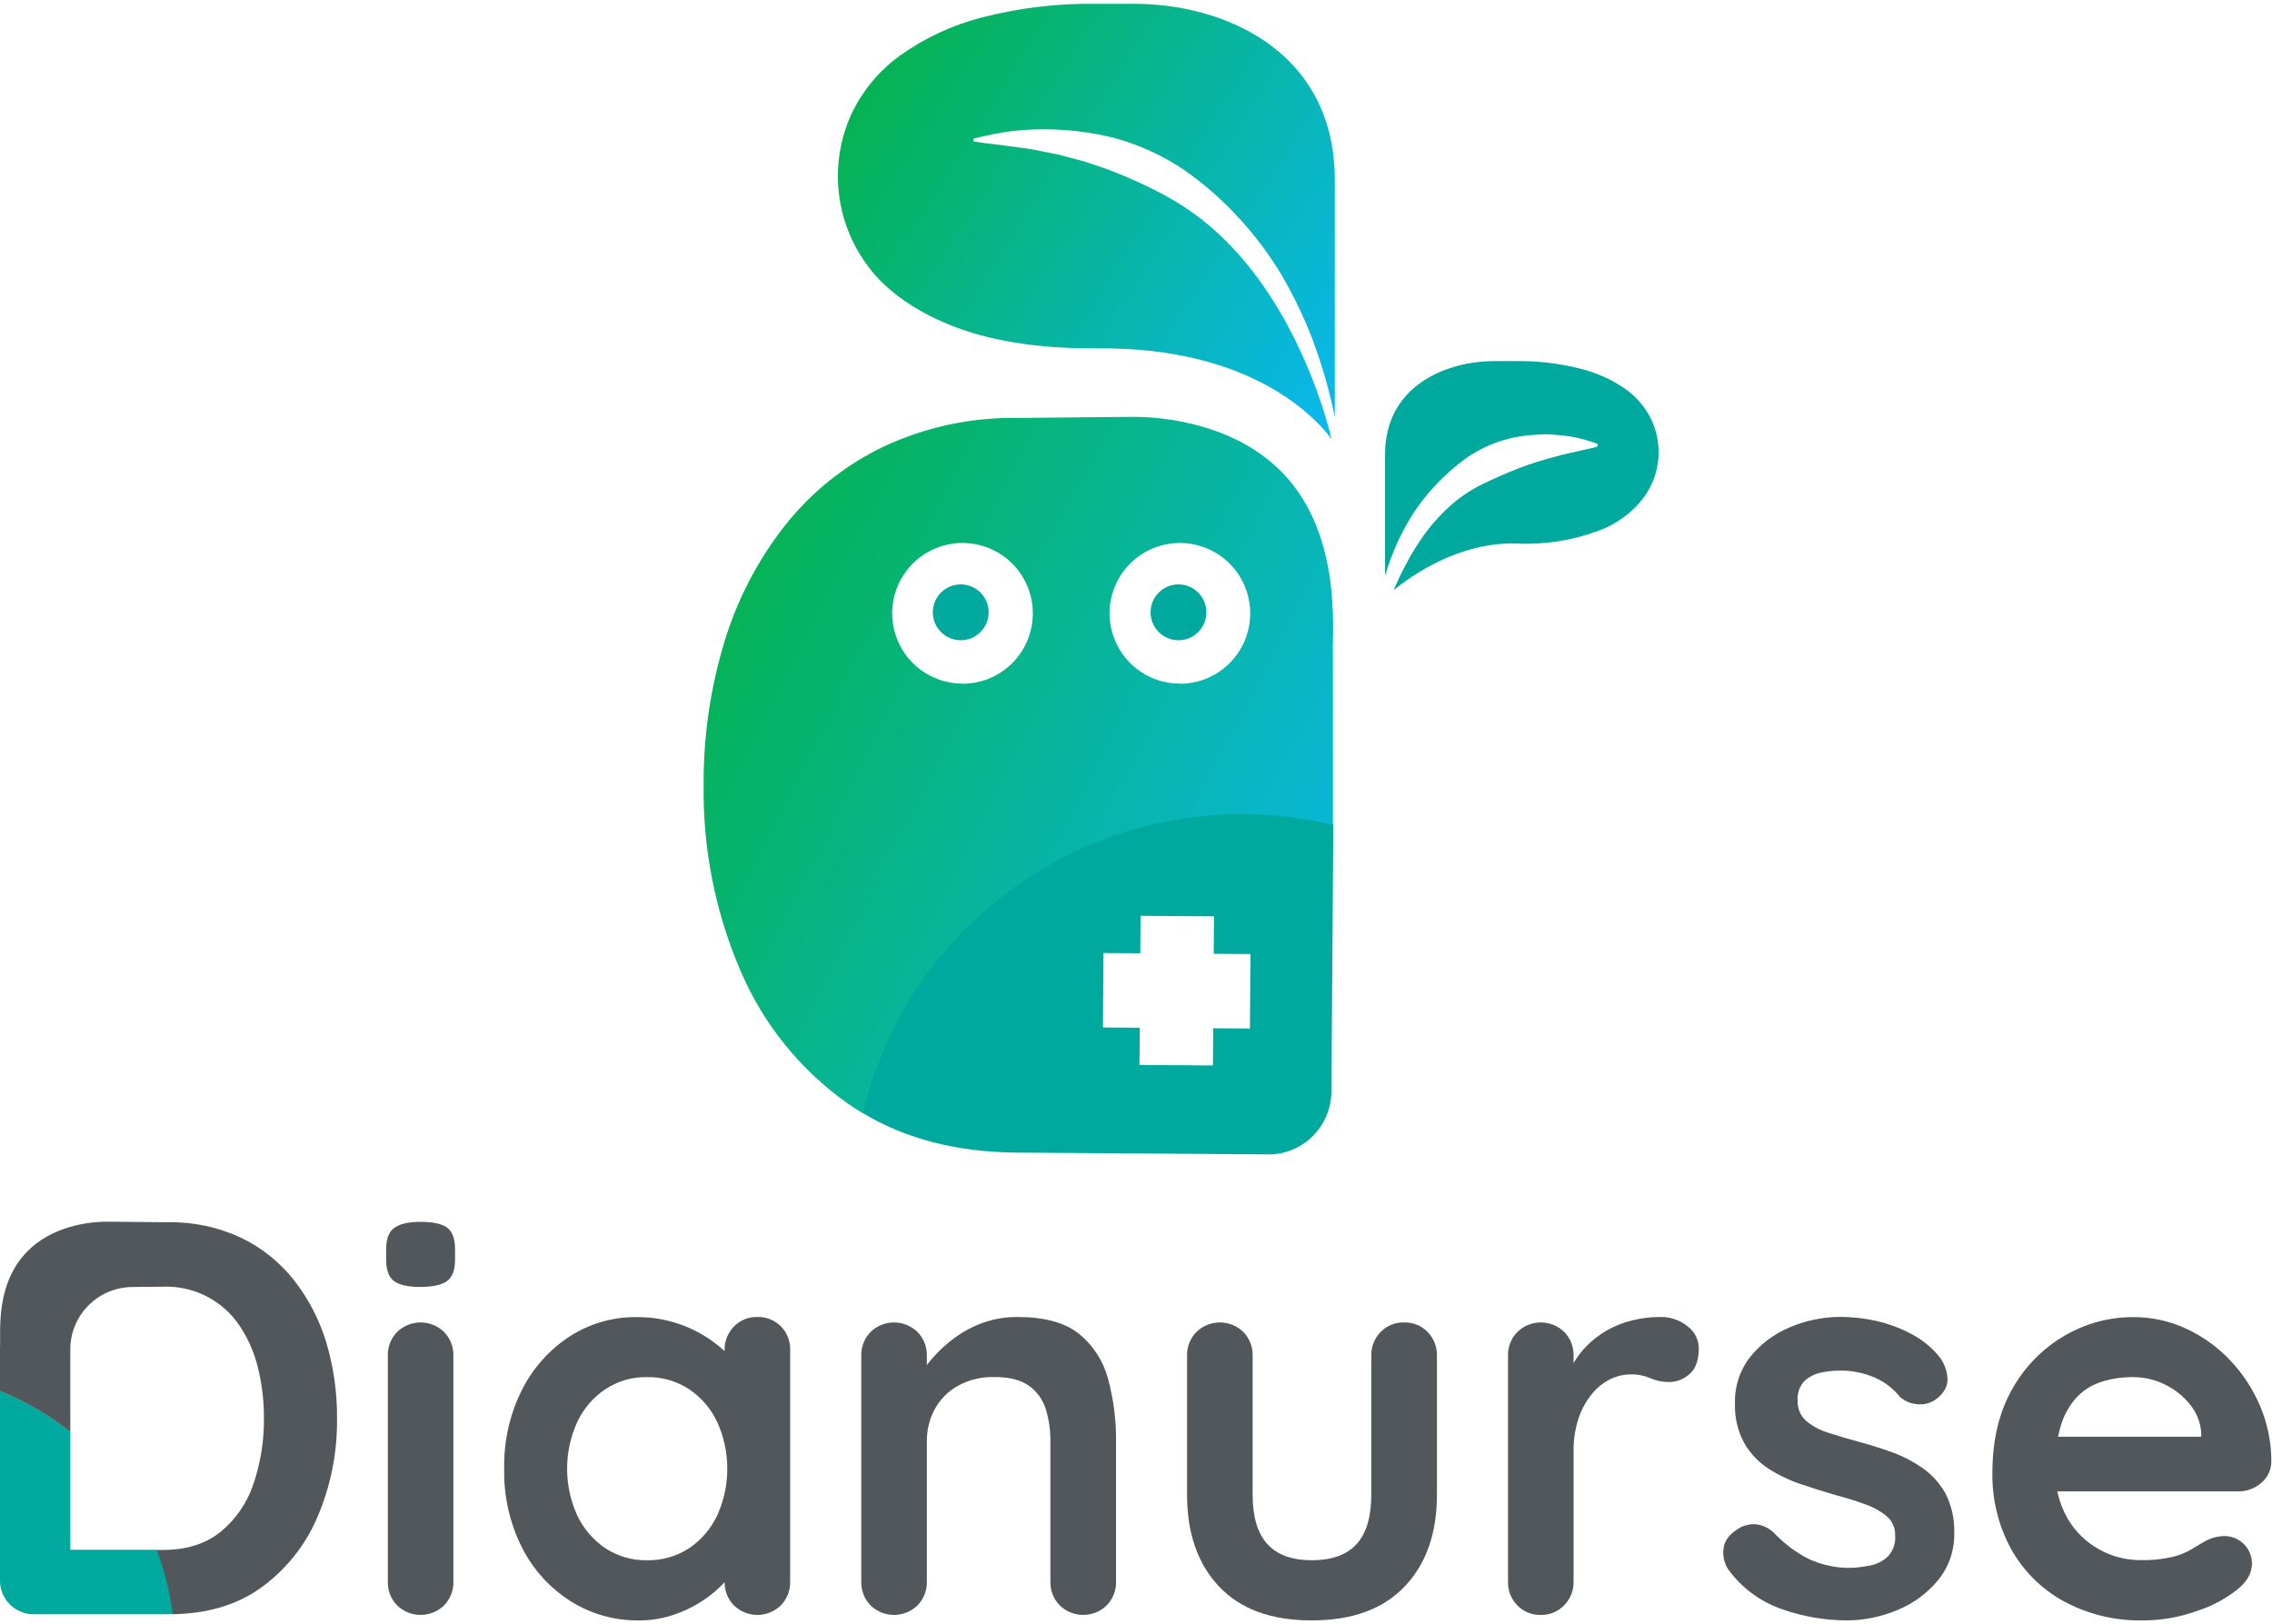<svg width="442" height="316" viewBox="0 0 442 316" fill="none" xmlns="http://www.w3.org/2000/svg">
<path d="M81.721 250.367C79.309 250.367 77.612 249.971 76.613 249.195C75.614 248.42 75.123 247.033 75.123 245.044V243.028C75.123 240.967 75.674 239.566 76.777 238.825C77.871 238.075 79.559 237.705 81.824 237.705C84.305 237.705 86.045 238.101 87.035 238.877C88.026 239.652 88.526 241.039 88.526 243.028V245.044C88.526 247.102 88 248.489 86.932 249.247C85.864 250.005 84.133 250.367 81.721 250.367Z" fill="#52575C"/>
<path d="M88.205 307.69C88.228 308.542 88.08 309.391 87.769 310.186C87.459 310.98 86.992 311.704 86.396 312.315C85.172 313.507 83.531 314.175 81.822 314.175C80.113 314.175 78.472 313.507 77.248 312.315C76.654 311.704 76.188 310.98 75.879 310.185C75.57 309.39 75.423 308.542 75.448 307.69V263.761C75.423 262.909 75.57 262.06 75.879 261.265C76.188 260.471 76.654 259.746 77.248 259.135C78.472 257.943 80.113 257.276 81.822 257.276C83.531 257.276 85.172 257.943 86.396 259.135C86.992 259.746 87.459 260.47 87.769 261.265C88.08 262.059 88.228 262.908 88.205 263.761V307.69Z" fill="#52575C"/>
<path d="M151.913 258.025C151.315 257.428 150.602 256.959 149.817 256.648C149.032 256.337 148.192 256.19 147.348 256.216C146.497 256.189 145.651 256.34 144.863 256.661C144.075 256.981 143.364 257.463 142.774 258.076C142.178 258.687 141.711 259.411 141.4 260.206C141.09 261 140.942 261.849 140.965 262.702V262.857C140.304 262.247 139.611 261.672 138.889 261.134C136.862 259.635 134.62 258.45 132.239 257.62C129.542 256.675 126.7 256.209 123.841 256.242C119.232 256.185 114.708 257.488 110.835 259.988C106.867 262.579 103.657 266.175 101.532 270.411C99.153 275.177 97.971 280.451 98.087 285.777C97.977 291.069 99.16 296.309 101.532 301.04C103.673 305.3 106.926 308.902 110.947 311.463C114.916 313.986 119.534 315.3 124.238 315.244C126.799 315.267 129.343 314.814 131.74 313.909C133.891 313.117 135.921 312.026 137.769 310.67C138.925 309.82 139.995 308.859 140.965 307.802C140.954 308.636 141.108 309.465 141.419 310.239C141.729 311.014 142.19 311.719 142.774 312.315C143.995 313.509 145.635 314.178 147.343 314.178C149.051 314.178 150.691 313.509 151.913 312.315C152.508 311.705 152.975 310.981 153.286 310.186C153.597 309.392 153.745 308.543 153.722 307.69V262.702C153.754 261.84 153.611 260.981 153.3 260.176C152.989 259.372 152.517 258.64 151.913 258.025ZM139.526 294.821C138.313 297.406 136.419 299.613 134.048 301.204C131.615 302.788 128.76 303.602 125.857 303.538C122.99 303.593 120.173 302.779 117.777 301.204C115.406 299.613 113.513 297.406 112.299 294.821C110.999 291.967 110.327 288.867 110.327 285.73C110.327 282.593 110.999 279.493 112.299 276.638C113.513 274.053 115.406 271.847 117.777 270.256C120.172 268.677 122.989 267.861 125.857 267.913C128.761 267.852 131.615 268.669 134.048 270.256C136.419 271.847 138.313 274.053 139.526 276.638C140.821 279.494 141.49 282.594 141.49 285.73C141.49 288.866 140.821 291.965 139.526 294.821Z" fill="#52575C"/>
<path d="M197.968 256.215C203.211 256.215 207.199 257.312 209.932 259.506C212.695 261.76 214.67 264.834 215.574 268.283C216.642 272.253 217.16 276.351 217.116 280.462V307.69C217.139 308.543 216.991 309.391 216.68 310.186C216.37 310.98 215.902 311.705 215.307 312.315C214.083 313.507 212.442 314.175 210.733 314.175C209.024 314.175 207.383 313.507 206.159 312.315C205.564 311.705 205.096 310.98 204.786 310.186C204.475 309.391 204.327 308.543 204.35 307.69V280.462C204.379 278.318 204.074 276.182 203.446 274.132C202.885 272.313 201.745 270.728 200.199 269.618C198.637 268.47 196.403 267.895 193.497 267.895C190.995 267.819 188.517 268.414 186.322 269.618C184.441 270.677 182.893 272.24 181.852 274.132C180.809 276.077 180.278 278.256 180.31 280.462V307.69C180.333 308.543 180.185 309.391 179.875 310.186C179.564 310.98 179.097 311.705 178.501 312.315C177.277 313.507 175.636 314.175 173.928 314.175C172.219 314.175 170.578 313.507 169.354 312.315C168.759 311.704 168.293 310.98 167.984 310.185C167.675 309.391 167.529 308.542 167.554 307.69V263.761C167.529 262.909 167.675 262.06 167.984 261.265C168.293 260.471 168.759 259.747 169.354 259.135C170.578 257.943 172.219 257.276 173.928 257.276C175.636 257.276 177.277 257.943 178.501 259.135C179.097 259.746 179.564 260.47 179.875 261.265C180.185 262.059 180.333 262.908 180.31 263.761V268.335L178.717 268.016C179.487 266.622 180.414 265.322 181.482 264.14C182.755 262.694 184.181 261.392 185.737 260.255C187.429 259.017 189.291 258.03 191.266 257.327C193.419 256.57 195.686 256.194 197.968 256.215Z" fill="#52575C"/>
<path d="M273.165 257.275C274.015 257.25 274.861 257.402 275.648 257.722C276.436 258.043 277.148 258.524 277.739 259.135C278.335 259.746 278.802 260.47 279.112 261.265C279.423 262.059 279.571 262.908 279.548 263.761V290.781C279.548 298.292 277.455 304.247 273.268 308.646C269.082 313.044 263.053 315.244 255.18 315.244C247.307 315.244 241.298 313.044 237.152 308.646C233.006 304.247 230.933 298.292 230.933 290.781V263.761C230.91 262.908 231.058 262.059 231.368 261.265C231.679 260.47 232.146 259.746 232.742 259.135C233.966 257.943 235.607 257.276 237.316 257.276C239.024 257.276 240.665 257.943 241.889 259.135C242.482 259.748 242.947 260.472 243.256 261.267C243.565 262.061 243.713 262.909 243.69 263.761V290.781C243.69 295.105 244.649 298.313 246.567 300.403C248.484 302.493 251.356 303.538 255.18 303.538C259.085 303.538 261.993 302.493 263.906 300.403C265.818 298.313 266.774 295.105 266.774 290.781V263.761C266.75 262.908 266.898 262.059 267.209 261.265C267.52 260.47 267.987 259.746 268.583 259.135C269.175 258.523 269.888 258.041 270.677 257.721C271.466 257.4 272.314 257.248 273.165 257.275Z" fill="#52575C"/>
<path d="M299.753 314.176C298.903 314.202 298.057 314.05 297.27 313.729C296.482 313.409 295.77 312.927 295.179 312.315C294.584 311.705 294.117 310.98 293.806 310.186C293.495 309.391 293.347 308.543 293.371 307.69V263.761C293.347 262.908 293.495 262.059 293.806 261.265C294.117 260.47 294.584 259.746 295.179 259.136C296.403 257.943 298.044 257.276 299.753 257.276C301.462 257.276 303.103 257.943 304.327 259.136C304.92 259.748 305.385 260.472 305.694 261.267C306.003 262.061 306.15 262.909 306.127 263.761V273.761L305.386 266.638C306.141 264.974 307.165 263.446 308.418 262.116C309.648 260.814 311.065 259.702 312.622 258.817C314.185 257.927 315.867 257.266 317.618 256.853C319.357 256.429 321.141 256.215 322.932 256.216C324.882 256.155 326.79 256.797 328.307 258.024C328.973 258.517 329.516 259.156 329.894 259.892C330.272 260.629 330.474 261.443 330.486 262.271C330.486 264.614 329.883 266.299 328.677 267.327C327.598 268.305 326.197 268.854 324.741 268.869C323.479 268.884 322.229 268.632 321.072 268.128C319.883 267.609 318.596 267.353 317.299 267.379C315.957 267.381 314.631 267.674 313.414 268.24C312.02 268.908 310.786 269.869 309.796 271.057C308.632 272.461 307.733 274.067 307.144 275.794C306.422 277.935 306.079 280.185 306.127 282.444V307.647C306.15 308.499 306.003 309.347 305.694 310.141C305.385 310.935 304.92 311.66 304.327 312.272C303.739 312.891 303.029 313.379 302.241 313.707C301.453 314.035 300.606 314.195 299.753 314.176Z" fill="#52575C"/>
<path d="M336.232 305.347C335.481 304.221 335.144 302.869 335.276 301.522C335.345 299.963 336.267 298.611 338.041 297.483C339.111 296.766 340.393 296.435 341.676 296.544C343.112 296.73 344.433 297.427 345.397 298.508C347.285 300.446 349.475 302.063 351.883 303.297C354.548 304.522 357.461 305.112 360.393 305.019C361.571 304.936 362.742 304.778 363.899 304.546C365.157 304.301 366.319 303.704 367.25 302.823C367.763 302.28 368.157 301.635 368.404 300.93C368.652 300.226 368.749 299.476 368.688 298.732C368.717 298.032 368.59 297.334 368.314 296.69C368.038 296.046 367.621 295.472 367.095 295.011C365.846 293.984 364.422 293.19 362.891 292.668C361.168 292.03 359.236 291.427 357.094 290.859C354.898 290.221 352.641 289.515 350.341 288.731C348.112 287.991 345.985 286.972 344.01 285.699C342.083 284.444 340.48 282.75 339.333 280.755C338.05 278.379 337.426 275.702 337.524 273.003C337.43 269.733 338.485 266.533 340.505 263.959C342.554 261.43 345.205 259.455 348.214 258.214C351.358 256.872 354.744 256.186 358.162 256.198C360.481 256.215 362.791 256.481 365.053 256.991C367.457 257.536 369.775 258.405 371.944 259.575C374.098 260.702 375.984 262.279 377.474 264.2C378.276 265.324 378.752 266.647 378.852 268.024C378.996 269.512 378.324 270.861 376.836 272.073C375.788 272.913 374.453 273.311 373.115 273.184C371.812 273.128 370.57 272.619 369.601 271.746C368.318 270.126 366.656 268.847 364.76 268.024C362.564 267.068 360.187 266.598 357.792 266.646C356.634 266.656 355.48 266.78 354.347 267.017C353.144 267.248 352.025 267.798 351.108 268.61C350.609 269.118 350.226 269.729 349.987 270.4C349.747 271.071 349.657 271.786 349.721 272.495C349.689 273.219 349.815 273.942 350.09 274.613C350.365 275.284 350.783 275.887 351.315 276.38C352.576 277.443 354.042 278.237 355.621 278.714C357.43 279.317 359.362 279.891 361.418 280.437C363.474 280.982 365.636 281.657 367.904 282.461C370.043 283.215 372.07 284.252 373.934 285.544C375.806 286.828 377.354 288.53 378.456 290.514C379.679 292.895 380.272 295.549 380.178 298.223C380.267 301.591 379.135 304.876 376.991 307.474C374.854 310.037 372.113 312.029 369.015 313.271C365.915 314.566 362.59 315.236 359.23 315.244C354.955 315.225 350.712 314.488 346.681 313.064C342.491 311.62 338.845 308.926 336.232 305.347Z" fill="#52575C"/>
<path d="M417.061 315.244C411.591 315.383 406.182 314.078 401.376 311.462C397.07 309.076 393.528 305.519 391.16 301.204C388.75 296.704 387.526 291.665 387.603 286.561C387.603 280.175 388.898 274.72 391.488 270.195C393.883 265.9 397.391 262.329 401.643 259.859C405.671 257.488 410.26 256.239 414.934 256.241C418.485 256.212 421.999 256.965 425.227 258.446C428.439 259.929 431.344 262.004 433.789 264.562C436.283 267.174 438.282 270.218 439.689 273.546C441.148 276.977 441.89 280.67 441.868 284.399C441.856 285.195 441.669 285.978 441.32 286.694C440.972 287.41 440.471 288.04 439.853 288.542C438.605 289.599 437.017 290.168 435.382 290.144H394.726L391.539 279.506H430.567L428.233 281.634V278.757C428.099 276.73 427.334 274.796 426.045 273.227C424.724 271.589 423.056 270.266 421.161 269.351C419.224 268.397 417.093 267.905 414.934 267.912C412.918 267.899 410.911 268.19 408.982 268.774C407.173 269.32 405.528 270.305 404.193 271.642C402.73 273.184 401.64 275.04 401.006 277.068C400.148 279.857 399.753 282.766 399.834 285.682C399.723 289.085 400.552 292.452 402.229 295.415C403.704 297.944 405.835 300.027 408.396 301.445C410.852 302.807 413.615 303.519 416.424 303.512C418.536 303.57 420.646 303.356 422.703 302.875C424.029 302.548 425.3 302.028 426.476 301.333C427.432 300.73 428.302 300.222 429.06 299.791C430.175 299.196 431.414 298.868 432.678 298.835C433.384 298.825 434.086 298.954 434.742 299.217C435.399 299.48 435.996 299.87 436.501 300.365C437.005 300.86 437.407 301.45 437.682 302.101C437.957 302.752 438.101 303.451 438.104 304.158C438.104 306.07 437.111 307.793 435.124 309.326C432.804 311.141 430.179 312.527 427.372 313.417C424.064 314.608 420.577 315.226 417.061 315.244Z" fill="#52575C"/>
<path d="M33.677 314.013C33.149 309.733 32.102 305.533 30.56 301.504H13.682V278.553C9.53 275.26 4.922 272.584 0 270.608V307.392C-0.018 308.27 0.142 309.143 0.471 309.957C0.8 310.772 1.29 311.512 1.913 312.133C2.536 312.754 3.278 313.243 4.095 313.57C4.913 313.898 5.788 314.058 6.668 314.04H32.8C33.11 314.04 33.385 314.022 33.677 314.013Z" fill="#00A99D"/>
<path d="M63.484 261.195C62.152 256.768 60.002 252.628 57.146 248.988C54.378 245.495 50.843 242.68 46.814 240.761C42.435 238.725 37.649 237.708 32.818 237.787L20.804 237.672C18.91 237.672 11.385 237.919 5.993 242.809C-1.089 249.226 0.195 259.103 0 262.06V270.622C4.917 272.603 9.524 275.279 13.678 278.566V262.493C13.68 259.303 14.943 256.243 17.194 253.975C19.445 251.708 22.501 250.417 25.7 250.383L31.694 250.321C34.641 250.207 37.568 250.854 40.191 252.199C42.814 253.544 45.043 255.543 46.664 258C48.316 260.496 49.515 263.263 50.205 266.173C50.979 269.37 51.362 272.648 51.347 275.936C51.389 280.249 50.707 284.539 49.329 288.628C48.131 292.296 45.911 295.547 42.928 298.002C40.012 300.356 36.262 301.533 31.676 301.533H30.481C32.01 305.565 33.056 309.763 33.597 314.04C40.307 313.917 45.991 312.275 50.639 308.974C55.541 305.486 59.38 300.714 61.732 295.187C64.344 289.113 65.65 282.561 65.565 275.953C65.611 270.958 64.91 265.984 63.484 261.195Z" fill="#52575C"/>
<path d="M321.064 81.228C319.89 78.983 318.176 77.043 316.065 75.572C313.421 73.768 310.455 72.453 307.317 71.692C303.238 70.666 299.034 70.182 294.82 70.254H290.696C281.298 70.254 269.45 75.089 269.45 88.383V112.024C269.763 110.972 270.1 109.921 270.475 108.882C271.429 106.31 272.604 103.819 273.987 101.436C275.399 99.022 277.075 96.761 278.986 94.692C280.942 92.564 283.125 90.64 285.497 88.951C287.944 87.29 290.678 86.062 293.57 85.326C295.004 84.99 296.462 84.756 297.932 84.625C298.656 84.625 299.381 84.516 300.106 84.492C300.831 84.468 301.568 84.492 302.293 84.576C303.726 84.644 305.151 84.822 306.555 85.108C307.95 85.412 309.32 85.816 310.654 86.317C310.734 86.349 310.797 86.409 310.832 86.486C310.867 86.562 310.87 86.649 310.841 86.728C310.824 86.772 310.797 86.811 310.762 86.845C310.728 86.878 310.687 86.904 310.641 86.921C309.254 87.344 307.904 87.537 306.592 87.864C305.28 88.19 303.98 88.432 302.731 88.806C300.273 89.435 297.853 90.193 295.482 91.079C293.183 91.985 290.983 92.964 288.759 94.016C286.497 95.087 284.395 96.449 282.51 98.064C280.603 99.724 278.886 101.576 277.386 103.588C275.854 105.661 274.5 107.852 273.337 110.139C272.525 111.637 271.812 113.196 271.15 114.78C274.774 111.843 283.935 105.449 294.895 105.739C300.31 106.011 305.724 105.188 310.791 103.322C314.405 102.042 317.546 99.754 319.814 96.747C321.434 94.503 322.404 91.881 322.624 89.152C322.844 86.424 322.305 83.688 321.064 81.228Z" fill="#00A99D"/>
<path d="M241.777 157.959C224.735 157.847 208.154 163.564 194.718 174.186C181.283 184.807 171.781 199.71 167.75 216.482C176.149 221.567 186.179 224.151 197.876 224.234L246.526 224.58C248.162 224.619 249.789 224.324 251.311 223.713C252.832 223.102 254.217 222.188 255.382 221.024C256.548 219.86 257.47 218.471 258.095 216.939C258.72 215.406 259.034 213.763 259.019 212.105L259.387 160.371C253.628 158.885 247.719 158.075 241.777 157.959ZM243.164 200.095L236.019 200.044L235.968 207.28L221.678 207.179L221.73 199.942L214.572 199.891L214.675 185.406L221.833 185.457L221.885 178.171L236.174 178.272L236.122 185.559L243.267 185.61L243.164 200.095Z" fill="#00A99D"/>
<path d="M186.902 124.555C189.902 124.555 192.333 122.124 192.333 119.124C192.333 116.125 189.902 113.693 186.902 113.693C183.903 113.693 181.472 116.125 181.472 119.124C181.472 122.124 183.903 124.555 186.902 124.555Z" fill="#00A99D"/>
<path d="M229.263 124.555C232.262 124.555 234.694 122.124 234.694 119.124C234.694 116.125 232.262 113.693 229.263 113.693C226.263 113.693 223.832 116.125 223.832 119.124C223.832 122.124 226.263 124.555 229.263 124.555Z" fill="#00A99D"/>
<path d="M248.19 90.707C238.128 81.566 224.074 81.093 220.541 81.093L198.154 81.305C189.143 81.14 180.212 83.024 172.035 86.814C164.496 90.406 157.883 95.682 152.707 102.237C147.36 109.037 143.343 116.784 140.867 125.072C138.169 134.038 136.827 143.357 136.887 152.721C136.712 165.111 139.144 177.4 144.026 188.789C148.421 199.128 155.593 208.047 164.747 214.56C165.742 215.256 166.762 215.928 167.819 216.55C171.797 199.98 181.237 185.232 194.619 174.682C208.001 164.131 224.545 158.393 241.586 158.392C247.554 158.403 253.5 159.1 259.309 160.469V126.801C259.098 123.032 261.411 102.734 248.19 90.707ZM187.246 132.995C184.54 132.995 181.895 132.192 179.645 130.689C177.395 129.186 175.642 127.049 174.606 124.549C173.571 122.049 173.3 119.298 173.828 116.644C174.356 113.99 175.659 111.553 177.572 109.639C179.485 107.726 181.923 106.423 184.577 105.895C187.231 105.367 189.982 105.638 192.482 106.674C194.982 107.709 197.118 109.463 198.622 111.713C200.125 113.962 200.927 116.608 200.927 119.313C200.931 121.114 200.578 122.898 199.891 124.562C199.203 126.227 198.194 127.739 196.92 129.012C195.647 130.286 194.135 131.295 192.47 131.983C190.806 132.671 189.022 133.023 187.221 133.02L187.246 132.995ZM229.534 132.995C226.828 132.995 224.183 132.192 221.933 130.689C219.683 129.186 217.929 127.049 216.894 124.549C215.858 122.049 215.587 119.298 216.115 116.644C216.643 113.99 217.946 111.553 219.86 109.639C221.773 107.726 224.211 106.423 226.865 105.895C229.519 105.367 232.269 105.638 234.769 106.674C237.269 107.709 239.406 109.463 240.909 111.713C242.413 113.962 243.215 116.608 243.215 119.313C243.218 121.114 242.866 122.898 242.178 124.562C241.491 126.227 240.481 127.739 239.208 129.012C237.934 130.286 236.422 131.295 234.758 131.983C233.093 132.671 231.31 133.023 229.509 133.02L229.534 132.995Z" fill="url(#paint0_linear)"/>
<path d="M252.441 67.137C250.548 63.137 248.329 59.301 245.807 55.669C243.336 52.07 240.496 48.741 237.334 45.737C234.198 42.794 230.708 40.257 226.946 38.184C223.212 36.161 219.344 34.399 215.369 32.91C214.368 32.532 213.341 32.23 212.328 31.877L210.801 31.374L209.236 30.959L206.095 30.115C205.018 29.914 203.955 29.7 202.878 29.473L201.264 29.133C200.725 29.02 200.175 28.982 199.637 28.881L196.345 28.441C194.13 28.088 191.902 27.95 189.624 27.547C189.536 27.538 189.456 27.494 189.4 27.426C189.344 27.358 189.316 27.27 189.324 27.182C189.336 27.122 189.364 27.066 189.406 27.022C189.449 26.977 189.502 26.945 189.561 26.93C191.798 26.362 194.062 25.909 196.345 25.571C203.337 24.712 210.428 25.186 217.246 26.968C221.834 28.279 226.195 30.292 230.175 32.935C234.078 35.631 237.668 38.76 240.876 42.263C244.063 45.685 246.882 49.437 249.287 53.454C251.628 57.449 253.641 61.63 255.307 65.954C256.92 70.251 258.237 74.655 259.249 79.134C259.4 79.826 259.537 80.519 259.675 81.211V35.037C259.688 9.886 238.135 0.835 221.051 0.747H213.542C205.874 0.607 198.224 1.518 190.8 3.453C185.16 4.93 179.834 7.425 175.081 10.817C171.23 13.596 168.101 17.266 165.956 21.517C163.685 26.167 162.696 31.345 163.092 36.511C163.488 41.677 165.256 46.641 168.209 50.886C171.664 55.971 177.133 60.058 184.618 63.147C192.127 66.231 201.739 67.867 213.529 67.779C243.842 67.465 256.321 81.714 259.074 85.453C257.482 79.139 255.259 73.002 252.441 67.137Z" fill="url(#paint1_linear)"/>
<defs>
<linearGradient id="paint0_linear" x1="136.878" y1="81.093" x2="288.501" y2="158.504" gradientUnits="userSpaceOnUse">
<stop stop-color="#05B240"/>
<stop offset="1" stop-color="#09B8EF"/>
</linearGradient>
<linearGradient id="paint1_linear" x1="163.007" y1="0.733" x2="269.622" y2="69.43" gradientUnits="userSpaceOnUse">
<stop stop-color="#05B240"/>
<stop offset="1" stop-color="#09B8EF"/>
</linearGradient>
</defs>
</svg>
